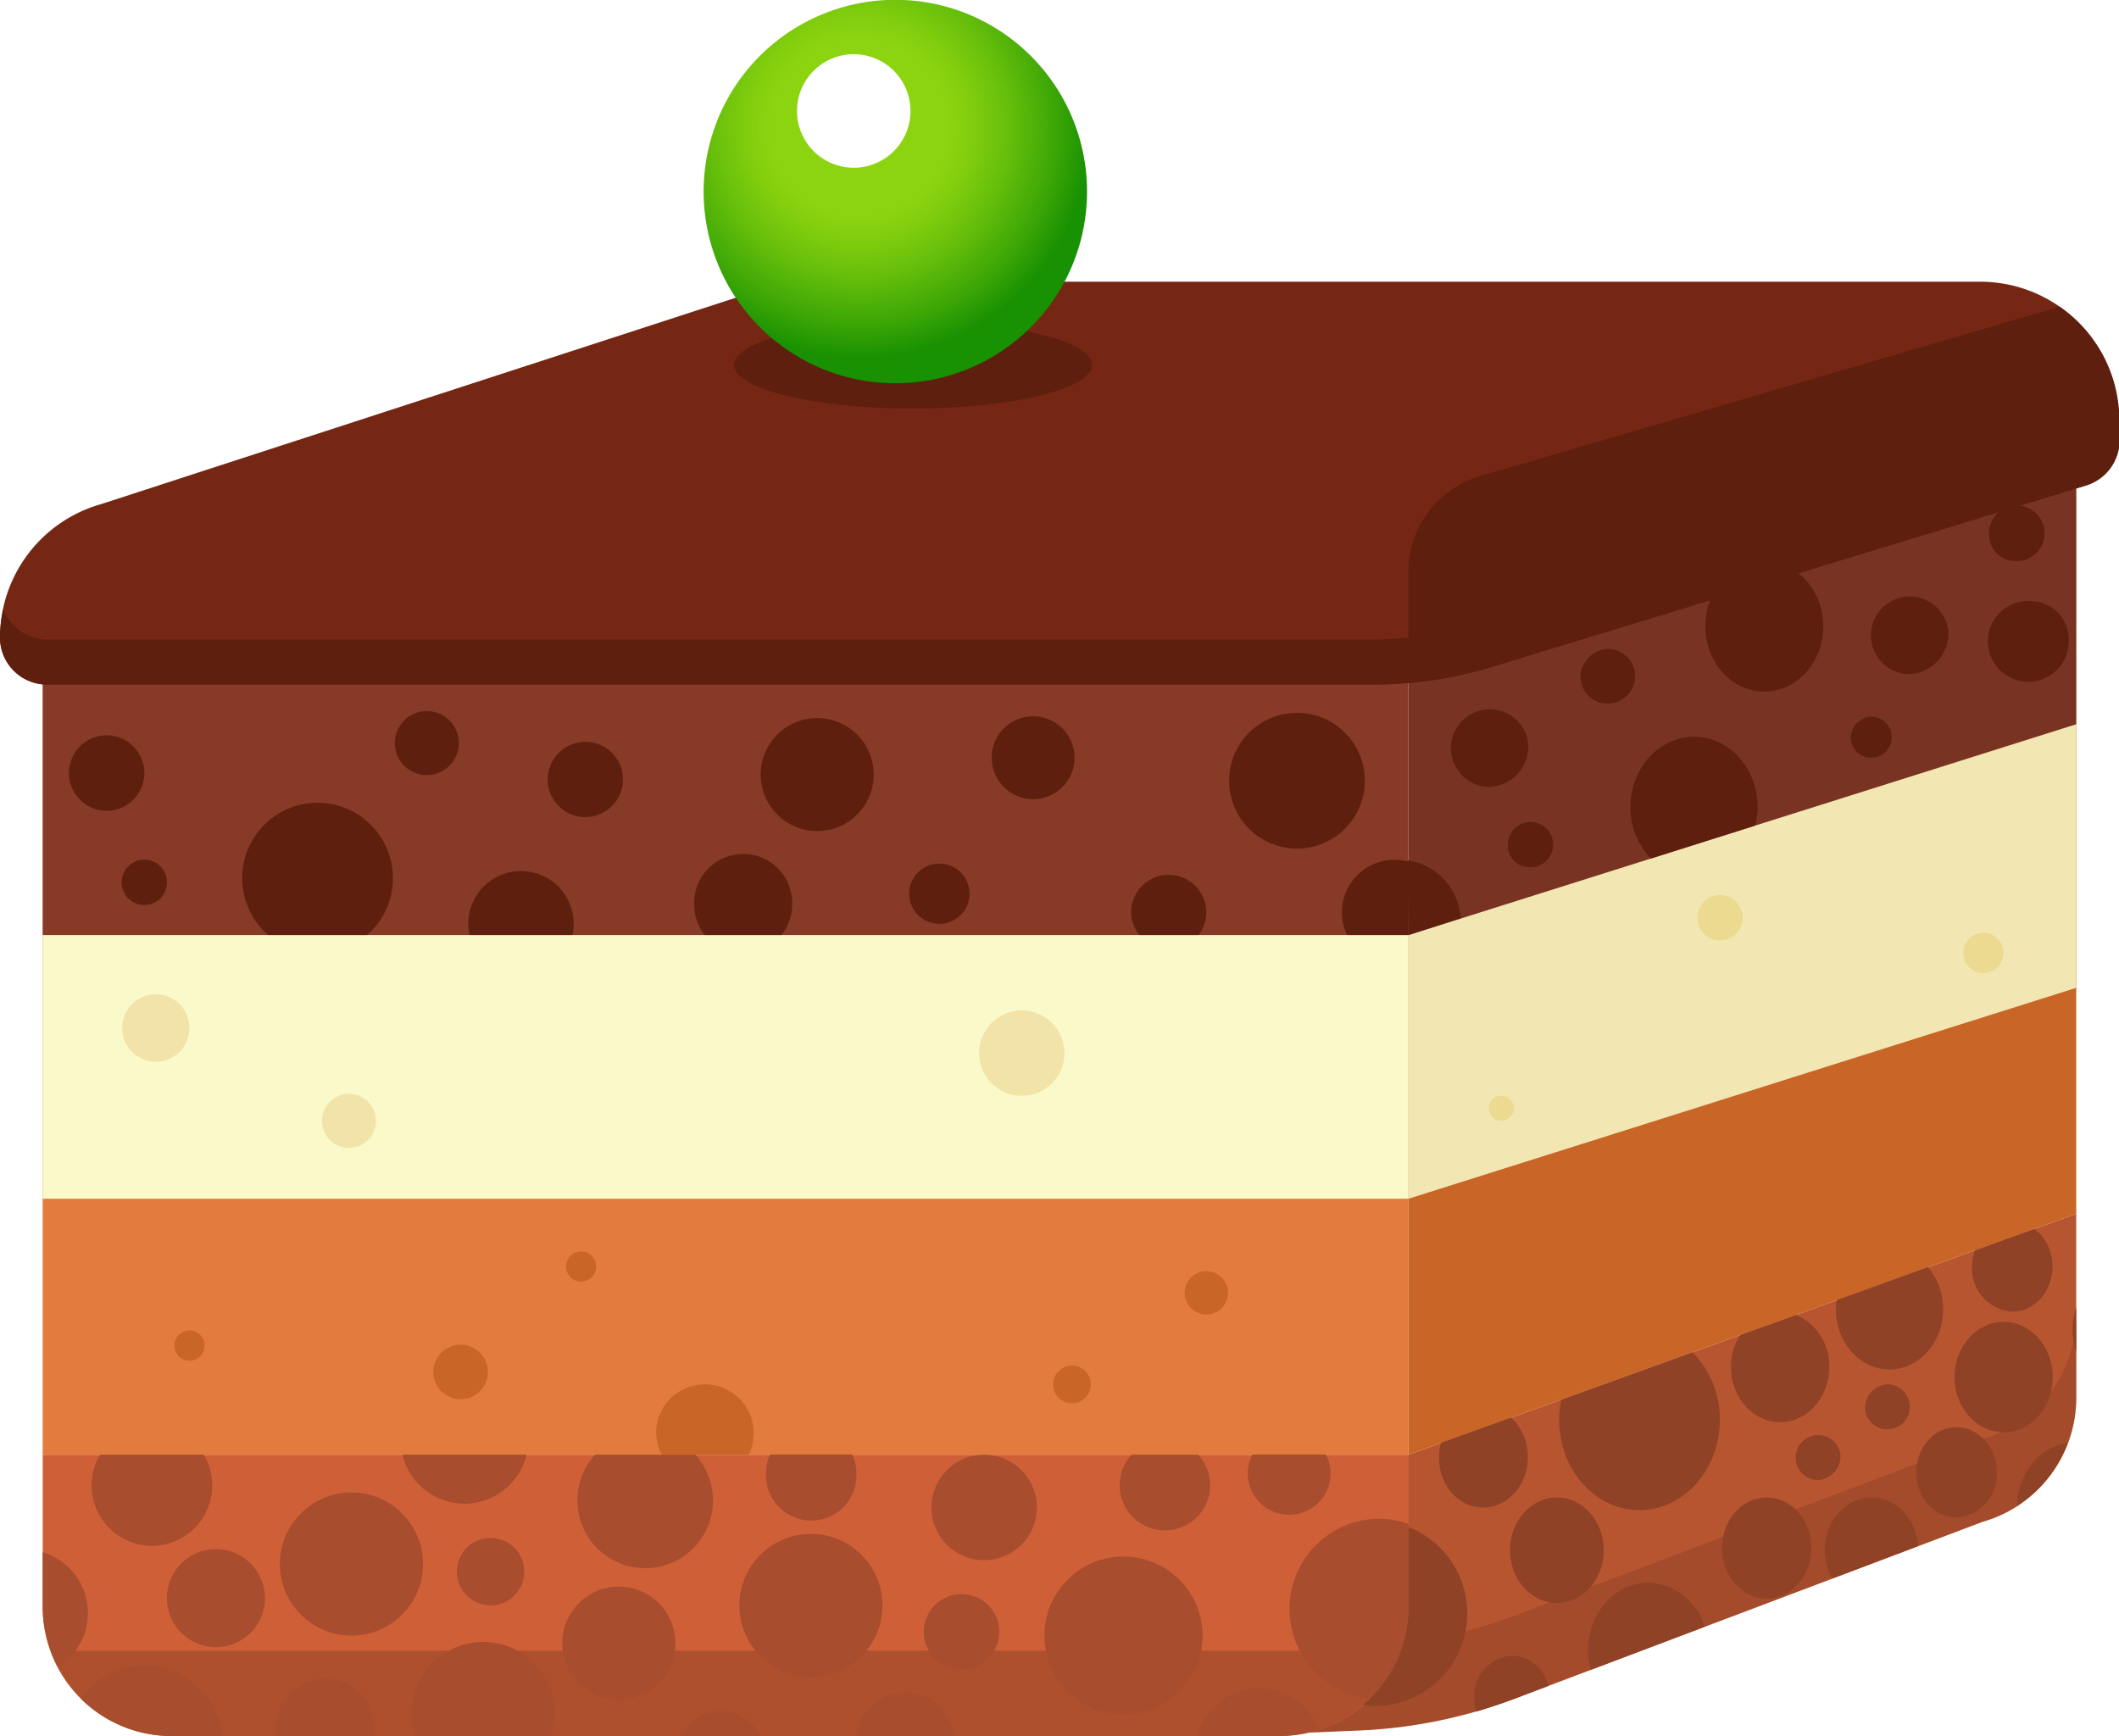 <svg xmlns="http://www.w3.org/2000/svg" xmlns:xlink="http://www.w3.org/1999/xlink" viewBox="0 0 251.7 206.19"><defs><style>.cls-1{mask:url(#mask);filter:url(#luminosity-noclip-2);}.cls-2{mix-blend-mode:multiply;fill:url(#linear-gradient);}.cls-3{fill:#b85531;}.cls-19,.cls-4{fill:#8f4226;}.cls-15,.cls-4{opacity:0.5;}.cls-5{fill:#c96527;}.cls-6{fill:#f2e6b3;}.cls-7{fill:#783322;}.cls-8{fill:#cf5f37;}.cls-9{fill:#e27b3d;}.cls-10{fill:#f9f9ca;}.cls-11{fill:#873a26;}.cls-12{fill:#752713;}.cls-13{fill:#5e1f0f;}.cls-14{mask:url(#mask-2);}.cls-15{fill:url(#linear-gradient-2);}.cls-16{fill:#f2e4a9;}.cls-17{fill:#ebda90;}.cls-18{fill:#a84d2d;}.cls-20{fill:url(#radial-gradient);}.cls-21{fill:#fff;}.cls-22{filter:url(#luminosity-noclip);}</style><filter id="luminosity-noclip" x="2.99" y="-8351.42" width="171.62" height="32766" filterUnits="userSpaceOnUse" color-interpolation-filters="sRGB"><feFlood flood-color="#fff" result="bg"/><feBlend in="SourceGraphic" in2="bg"/></filter><mask id="mask" x="2.99" y="-8351.42" width="171.62" height="32766" maskUnits="userSpaceOnUse"><g class="cls-22"/></mask><linearGradient id="linear-gradient" x1="2.99" y1="62.53" x2="174.6" y2="62.53" gradientUnits="userSpaceOnUse"><stop offset="0.31" stop-color="#fff"/><stop offset="0.97"/></linearGradient><filter id="luminosity-noclip-2" x="2.99" y="58.73" width="171.62" height="7.61" filterUnits="userSpaceOnUse" color-interpolation-filters="sRGB"><feFlood flood-color="#fff" result="bg"/><feBlend in="SourceGraphic" in2="bg"/></filter><mask id="mask-2" x="2.99" y="58.73" width="171.62" height="7.61" maskUnits="userSpaceOnUse"><g class="cls-1"><path class="cls-2" d="M15.51,58.73,12,59.88a16.41,16.41,0,0,0-9,6.46H174.6V58.73Z"/></g></mask><linearGradient id="linear-gradient-2" x1="2.99" y1="62.53" x2="174.6" y2="62.53" gradientUnits="userSpaceOnUse"><stop offset="0.31" stop-color="#ead0c9"/><stop offset="0.97" stop-color="#ead0c9"/></linearGradient><radialGradient id="radial-gradient" cx="102.1" cy="15.1" r="27.49" gradientUnits="userSpaceOnUse"><stop offset="0.38" stop-color="#8cd40f"/><stop offset="0.48" stop-color="#82ce0e"/><stop offset="0.64" stop-color="#67bf0b"/><stop offset="0.85" stop-color="#3ca606"/><stop offset="1" stop-color="#189102"/></radialGradient></defs><g id="Layer_2" data-name="Layer 2"><g id="Layer_1-2" data-name="Layer 1"><path class="cls-3" d="M167.3,172.79v18.09a15.31,15.31,0,0,1-12,14.92l6.19-.26a59.1,59.1,0,0,0,18.39-3.77l55.58-21A15.32,15.32,0,0,0,246.62,166V144.17Z"/><path class="cls-4" d="M235.49,170.89l-55.58,21a58.9,58.9,0,0,1-13.3,3.32,15.29,15.29,0,0,1-11.28,10.55l6.19-.26a59.1,59.1,0,0,0,18.39-3.77l55.58-21A15.32,15.32,0,0,0,246.62,166v-9.84A15.32,15.32,0,0,1,235.49,170.89Z"/><polygon class="cls-5" points="167.44 79.98 167.3 80.86 167.3 172.79 246.62 144.17 246.62 55.9 167.44 79.98"/><polygon class="cls-6" points="246.62 117.33 246.62 55.9 167.44 79.98 167.3 80.86 167.3 142.38 246.62 117.33"/><polygon class="cls-7" points="246.62 86.02 246.62 55.9 166.89 79.42 167.3 111.06 246.62 86.02"/><path class="cls-8" d="M5.07,172.79v18.09a15.31,15.31,0,0,0,15.32,15.31H152a15.31,15.31,0,0,0,15.33-15.31V172.79Z"/><path class="cls-4" d="M6,196.06a15.29,15.29,0,0,0,14.36,10.13H152a15.28,15.28,0,0,0,14.36-10.13Z"/><rect class="cls-9" x="5.07" y="77.37" width="162.23" height="95.42"/><rect class="cls-10" x="5.07" y="77.37" width="162.23" height="65.01"/><rect class="cls-11" x="5.07" y="77.37" width="162.23" height="33.69"/><path class="cls-12" d="M251.69,52.32V49.93a16.47,16.47,0,0,0-16.47-16.47H95.83a16.37,16.37,0,0,0-4.51.63L12,59.88A16.48,16.48,0,0,0,0,75.72H0a5.59,5.59,0,0,0,5.59,5.59H163.14a48,48,0,0,0,14-2.08l70.63-21.57A5.58,5.58,0,0,0,251.69,52.32Z"/><path class="cls-13" d="M247.74,52.3,177.11,73.86a48,48,0,0,1-14,2.09H5.59a5.56,5.56,0,0,1-5.2-3.59A16.33,16.33,0,0,0,0,75.72a5.59,5.59,0,0,0,5.59,5.59H163.14a48,48,0,0,0,14-2.08l70.63-21.57a5.6,5.6,0,0,0,4-5.34V49.93a15.92,15.92,0,0,0-.19-1.84A5.58,5.58,0,0,1,247.74,52.3Z"/><g class="cls-14"><path class="cls-15" d="M15.51,58.73,12,59.88a16.41,16.41,0,0,0-9,6.46H174.6V58.73Z"/></g><path class="cls-13" d="M167.3,67.9V81.11a48.3,48.3,0,0,0,9.81-1.88l70.63-21.57a5.6,5.6,0,0,0,4-5.34V49.93a16.4,16.4,0,0,0-7.09-13.5l-68.8,20.11A11.82,11.82,0,0,0,167.3,67.9Z"/><path class="cls-13" d="M17.15,91.83a4.48,4.48,0,1,0-4.48,4.47A4.48,4.48,0,0,0,17.15,91.83Z"/><path class="cls-13" d="M54.5,88.25a3.8,3.8,0,1,0-3.8,3.81A3.8,3.8,0,0,0,54.5,88.25Z"/><path class="cls-13" d="M74,92.58a4.47,4.47,0,1,0-4.47,4.47A4.48,4.48,0,0,0,74,92.58Z"/><path class="cls-13" d="M19.83,104.8a2.69,2.69,0,1,0-2.68,2.69A2.68,2.68,0,0,0,19.83,104.8Z"/><path class="cls-13" d="M117.8,90a4.92,4.92,0,1,0,4.92-4.92A4.91,4.91,0,0,0,117.8,90Z"/><path class="cls-13" d="M108,106.14a3.58,3.58,0,1,0,3.58-3.57A3.58,3.58,0,0,0,108,106.14Z"/><path class="cls-13" d="M90.36,92a6.71,6.71,0,1,0,6.71-6.71A6.7,6.7,0,0,0,90.36,92Z"/><path class="cls-13" d="M146,92.73A8.06,8.06,0,1,0,154,84.67,8.06,8.06,0,0,0,146,92.73Z"/><path class="cls-13" d="M46.67,104.36a8.95,8.95,0,1,0-14.81,6.7H43.58A8.85,8.85,0,0,0,46.67,104.36Z"/><path class="cls-13" d="M143.29,108.38a4.47,4.47,0,0,0-8.94,0,4.35,4.35,0,0,0,1,2.68h7A4.36,4.36,0,0,0,143.29,108.38Z"/><path class="cls-13" d="M167.3,102.36a6.38,6.38,0,0,0-1.65-.24,6.26,6.26,0,0,0-6.26,6.26,6.15,6.15,0,0,0,.63,2.68h7.28Z"/><path class="cls-13" d="M94.09,107.49a5.82,5.82,0,1,0-11.63,0,5.72,5.72,0,0,0,1.26,3.57h9.1A5.73,5.73,0,0,0,94.09,107.49Z"/><path class="cls-13" d="M68.14,109.72a6.26,6.26,0,1,0-12.52,0,5.85,5.85,0,0,0,.15,1.34H68A6.47,6.47,0,0,0,68.14,109.72Z"/><path class="cls-13" d="M167.3,111.06l6.21-2a7.4,7.4,0,0,0-6.33-6.87Z"/><path class="cls-13" d="M181.54,88.4A4.61,4.61,0,1,0,177,93.47,4.85,4.85,0,0,0,181.54,88.4Z"/><path class="cls-13" d="M187.74,80.65A3.25,3.25,0,1,0,191,77.07,3.42,3.42,0,0,0,187.74,80.65Z"/><path class="cls-13" d="M208.78,95.86c0-4.61-3.38-8.35-7.55-8.35s-7.56,3.74-7.56,8.35a8.73,8.73,0,0,0,2.44,6.11l12.37-3.91A9.27,9.27,0,0,0,208.78,95.86Z"/><path class="cls-13" d="M181.54,103a2.69,2.69,0,1,0-2.43-2.68A2.56,2.56,0,0,0,181.54,103Z"/><path class="cls-13" d="M239.26,66.63a3.3,3.3,0,1,0-3-3.28A3.14,3.14,0,0,0,239.26,66.63Z"/><path class="cls-13" d="M202.57,74.39c0,4.28,3.14,7.75,7,7.75s7-3.47,7-7.75c0-4.11-2.89-7.43-6.55-7.7L205.63,68A8,8,0,0,0,202.57,74.39Z"/><path class="cls-13" d="M219.84,87.81a2.44,2.44,0,1,0,2.42-2.69A2.56,2.56,0,0,0,219.84,87.81Z"/><path class="cls-13" d="M241.41,71.4a4.8,4.8,0,1,0,4.32,4.78A4.57,4.57,0,0,0,241.41,71.4Z"/><path class="cls-13" d="M231.43,75a4.61,4.61,0,1,0-4.58,5.07A4.84,4.84,0,0,0,231.43,75Z"/><path class="cls-16" d="M22.51,122.1a4,4,0,1,0-4,4A4,4,0,0,0,22.51,122.1Z"/><path class="cls-16" d="M44.66,133.13a3.21,3.21,0,1,0-3.21,3.21A3.21,3.21,0,0,0,44.66,133.13Z"/><path class="cls-16" d="M126.44,125.08a5.07,5.07,0,1,0-5.07,5.07A5.07,5.07,0,0,0,126.44,125.08Z"/><path class="cls-17" d="M179.82,131.64a1.49,1.49,0,1,0-1.49,1.49A1.49,1.49,0,0,0,179.82,131.64Z"/><path class="cls-17" d="M207,109a2.69,2.69,0,1,0-2.69,2.68A2.7,2.7,0,0,0,207,109Z"/><path class="cls-17" d="M234.6,111a2.39,2.39,0,1,0,3.16,1.19A2.38,2.38,0,0,0,234.6,111Z"/><path class="cls-5" d="M88.93,172.79a5.8,5.8,0,1,0-11-2.68,5.65,5.65,0,0,0,.69,2.68Z"/><path class="cls-5" d="M145.86,153.56a2.57,2.57,0,1,0-2.57,2.57A2.57,2.57,0,0,0,145.86,153.56Z"/><path class="cls-5" d="M57,160.66a3.24,3.24,0,1,0,0,4.59A3.25,3.25,0,0,0,57,160.66Z"/><path class="cls-5" d="M70.82,150.43A1.79,1.79,0,1,0,69,152.22,1.79,1.79,0,0,0,70.82,150.43Z"/><path class="cls-5" d="M24.3,159.82a1.79,1.79,0,1,0-1.79,1.79A1.79,1.79,0,0,0,24.3,159.82Z"/><path class="cls-5" d="M129.57,164.44a2.24,2.24,0,1,0-2.23,2.24A2.23,2.23,0,0,0,129.57,164.44Z"/><path class="cls-18" d="M54.27,186.67a4,4,0,1,0,4-4A4,4,0,0,0,54.27,186.67Z"/><path class="cls-18" d="M47.8,172.79a7.58,7.58,0,0,0,14.74,0Z"/><path class="cls-18" d="M66.8,195.16a6.71,6.71,0,1,0,6.71-6.71A6.71,6.71,0,0,0,66.8,195.16Z"/><path class="cls-18" d="M10.89,176.37a7.16,7.16,0,1,0,13.32-3.58H11.88A7,7,0,0,0,10.89,176.37Z"/><path class="cls-18" d="M19.83,189.8A5.82,5.82,0,1,0,25.64,184,5.81,5.81,0,0,0,19.83,189.8Z"/><path class="cls-18" d="M41.75,177.27a8.5,8.5,0,1,0,8.5,8.5A8.5,8.5,0,0,0,41.75,177.27Z"/><path class="cls-18" d="M10.44,191.59a7.59,7.59,0,0,0-5.37-7.24v6.53A15.15,15.15,0,0,0,6.9,198,7.59,7.59,0,0,0,10.44,191.59Z"/><path class="cls-18" d="M167.3,181a10.62,10.62,0,0,0-3.43-.61,10.71,10.71,0,0,0-1.12,21.36,15.26,15.26,0,0,0,4.55-10.88Z"/><path class="cls-18" d="M87.82,190.69a8.5,8.5,0,1,0,8.5-8.5A8.51,8.51,0,0,0,87.82,190.69Z"/><path class="cls-18" d="M68.59,178.16a8.05,8.05,0,1,0,14-5.37H70.68A8,8,0,0,0,68.59,178.16Z"/><path class="cls-18" d="M91,175a5.37,5.37,0,1,0,10.73,0,5.44,5.44,0,0,0-.5-2.24H91.46A5.28,5.28,0,0,0,91,175Z"/><path class="cls-18" d="M148.21,175a4.92,4.92,0,1,0,9.84,0,4.86,4.86,0,0,0-.56-2.24h-8.72A5,5,0,0,0,148.21,175Z"/><path class="cls-18" d="M133,176.37a5.37,5.37,0,1,0,9.34-3.58H134.4A5.34,5.34,0,0,0,133,176.37Z"/><circle class="cls-18" cx="133.45" cy="194.27" r="9.39"/><path class="cls-18" d="M26.43,206.19a9.34,9.34,0,0,0-16.86-4.47,15.27,15.27,0,0,0,10.82,4.47Z"/><path class="cls-18" d="M156.63,205.4a7.57,7.57,0,0,0-14.4.79H152A15.28,15.28,0,0,0,156.63,205.4Z"/><path class="cls-18" d="M110.64,179.06a6.26,6.26,0,1,0,6.26-6.27A6.26,6.26,0,0,0,110.64,179.06Z"/><path class="cls-18" d="M118.69,193.82a4.48,4.48,0,1,0-4.47,4.48A4.47,4.47,0,0,0,118.69,193.82Z"/><path class="cls-18" d="M65.9,203.66a8.5,8.5,0,1,0-16.57,2.53H65.48A8.44,8.44,0,0,0,65.9,203.66Z"/><path class="cls-18" d="M44.43,205.45a5.82,5.82,0,1,0-11.55.74H44.36A5.8,5.8,0,0,0,44.43,205.45Z"/><path class="cls-18" d="M107.51,201a5.79,5.79,0,0,0-5.76,5.21h11.51A5.79,5.79,0,0,0,107.51,201Z"/><path class="cls-18" d="M85.59,203.22a5.36,5.36,0,0,0-4.79,3h9.57A5.35,5.35,0,0,0,85.59,203.22Z"/><path class="cls-19" d="M218.61,172.79a2.67,2.67,0,1,0-2.66,3A2.84,2.84,0,0,0,218.61,172.79Z"/><path class="cls-19" d="M221.53,167.43a2.67,2.67,0,1,0,2.65-3A2.82,2.82,0,0,0,221.53,167.43Z"/><path class="cls-19" d="M218.07,155.5c0,3.95,2.85,7.16,6.37,7.16s6.37-3.21,6.37-7.16a7.57,7.57,0,0,0-1.81-5l-10.83,3.91A9.45,9.45,0,0,0,218.07,155.5Z"/><path class="cls-19" d="M238,157c-3.23,0-5.84,2.94-5.84,6.56s2.61,6.56,5.84,6.56,5.83-2.94,5.83-6.56S241.19,157,238,157Z"/><path class="cls-19" d="M234.25,150.43a5.1,5.1,0,0,0,4.78,5.36c2.63,0,4.77-2.4,4.77-5.36a5.54,5.54,0,0,0-2.14-4.47l-7.08,2.55A6,6,0,0,0,234.25,150.43Z"/><path class="cls-19" d="M161.91,202.49a9.73,9.73,0,0,0,1.21.13,11,11,0,0,0,4.18-21.24v9.5A15.2,15.2,0,0,1,161.91,202.49Z"/><path class="cls-19" d="M176.18,179.06c2.93,0,5.3-2.67,5.3-6a6.25,6.25,0,0,0-2-4.69l-8.32,3a6.55,6.55,0,0,0-.23,1.68C170.88,176.39,173.25,179.06,176.18,179.06Z"/><path class="cls-19" d="M246.62,160.48v-5.19a7.87,7.87,0,0,0,0,5.19Z"/><path class="cls-19" d="M179.36,184.12c0,3.46,2.49,6.27,5.57,6.27s5.57-2.81,5.57-6.27-2.5-6.26-5.57-6.26S179.36,180.67,179.36,184.12Z"/><path class="cls-19" d="M222.32,177.86c-3.07,0-5.57,2.81-5.57,6.26a6.82,6.82,0,0,0,.88,3.37l10.21-3.86C227.61,180.4,225.24,177.86,222.32,177.86Z"/><path class="cls-19" d="M237.17,174.89c0-3-2.14-5.37-4.78-5.37s-4.76,2.4-4.76,5.37,2.13,5.36,4.76,5.36A5.1,5.1,0,0,0,237.17,174.89Z"/><path class="cls-19" d="M245.6,171.4c-3.34.47-5.94,3.59-6,7.45A15.27,15.27,0,0,0,245.6,171.4Z"/><path class="cls-19" d="M195.8,188c-4,0-7.16,3.6-7.16,8.05a8.54,8.54,0,0,0,.33,2.28l13.51-5.11A7.22,7.22,0,0,0,195.8,188Z"/><path class="cls-19" d="M205.61,162.36c0,3.62,2.61,6.56,5.84,6.56s5.83-2.94,5.83-6.56a6.52,6.52,0,0,0-3.94-6.18l-6.64,2.39A7,7,0,0,0,205.61,162.36Z"/><path class="cls-19" d="M209.85,177.86c-2.92,0-5.3,2.68-5.3,6s2.38,6,5.3,6,5.31-2.68,5.31-6S212.79,177.86,209.85,177.86Z"/><path class="cls-19" d="M185.2,168.62c0,5.93,4.27,10.74,9.54,10.74s9.55-4.81,9.55-10.74a11.22,11.22,0,0,0-3.25-8l-15.59,5.63A11.47,11.47,0,0,0,185.2,168.62Z"/><path class="cls-19" d="M183.92,200.25a4.6,4.6,0,0,0-4.29-3.6,4.82,4.82,0,0,0-4.51,5.07,5.42,5.42,0,0,0,.24,1.57c1.53-.45,3-.95,4.55-1.52Z"/><path class="cls-13" d="M129.71,43.34c0,2.86-9.51,5.18-21.26,5.18S87.19,46.2,87.19,43.34s9.52-5.17,21.26-5.17S129.71,40.48,129.71,43.34Z"/><path class="cls-20" d="M129.12,22.76a22.77,22.77,0,1,0-22.76,22.76A22.76,22.76,0,0,0,129.12,22.76Z"/><path class="cls-21" d="M108.15,13.18a6.74,6.74,0,1,0-6.74,6.74A6.74,6.74,0,0,0,108.15,13.18Z"/></g></g></svg>